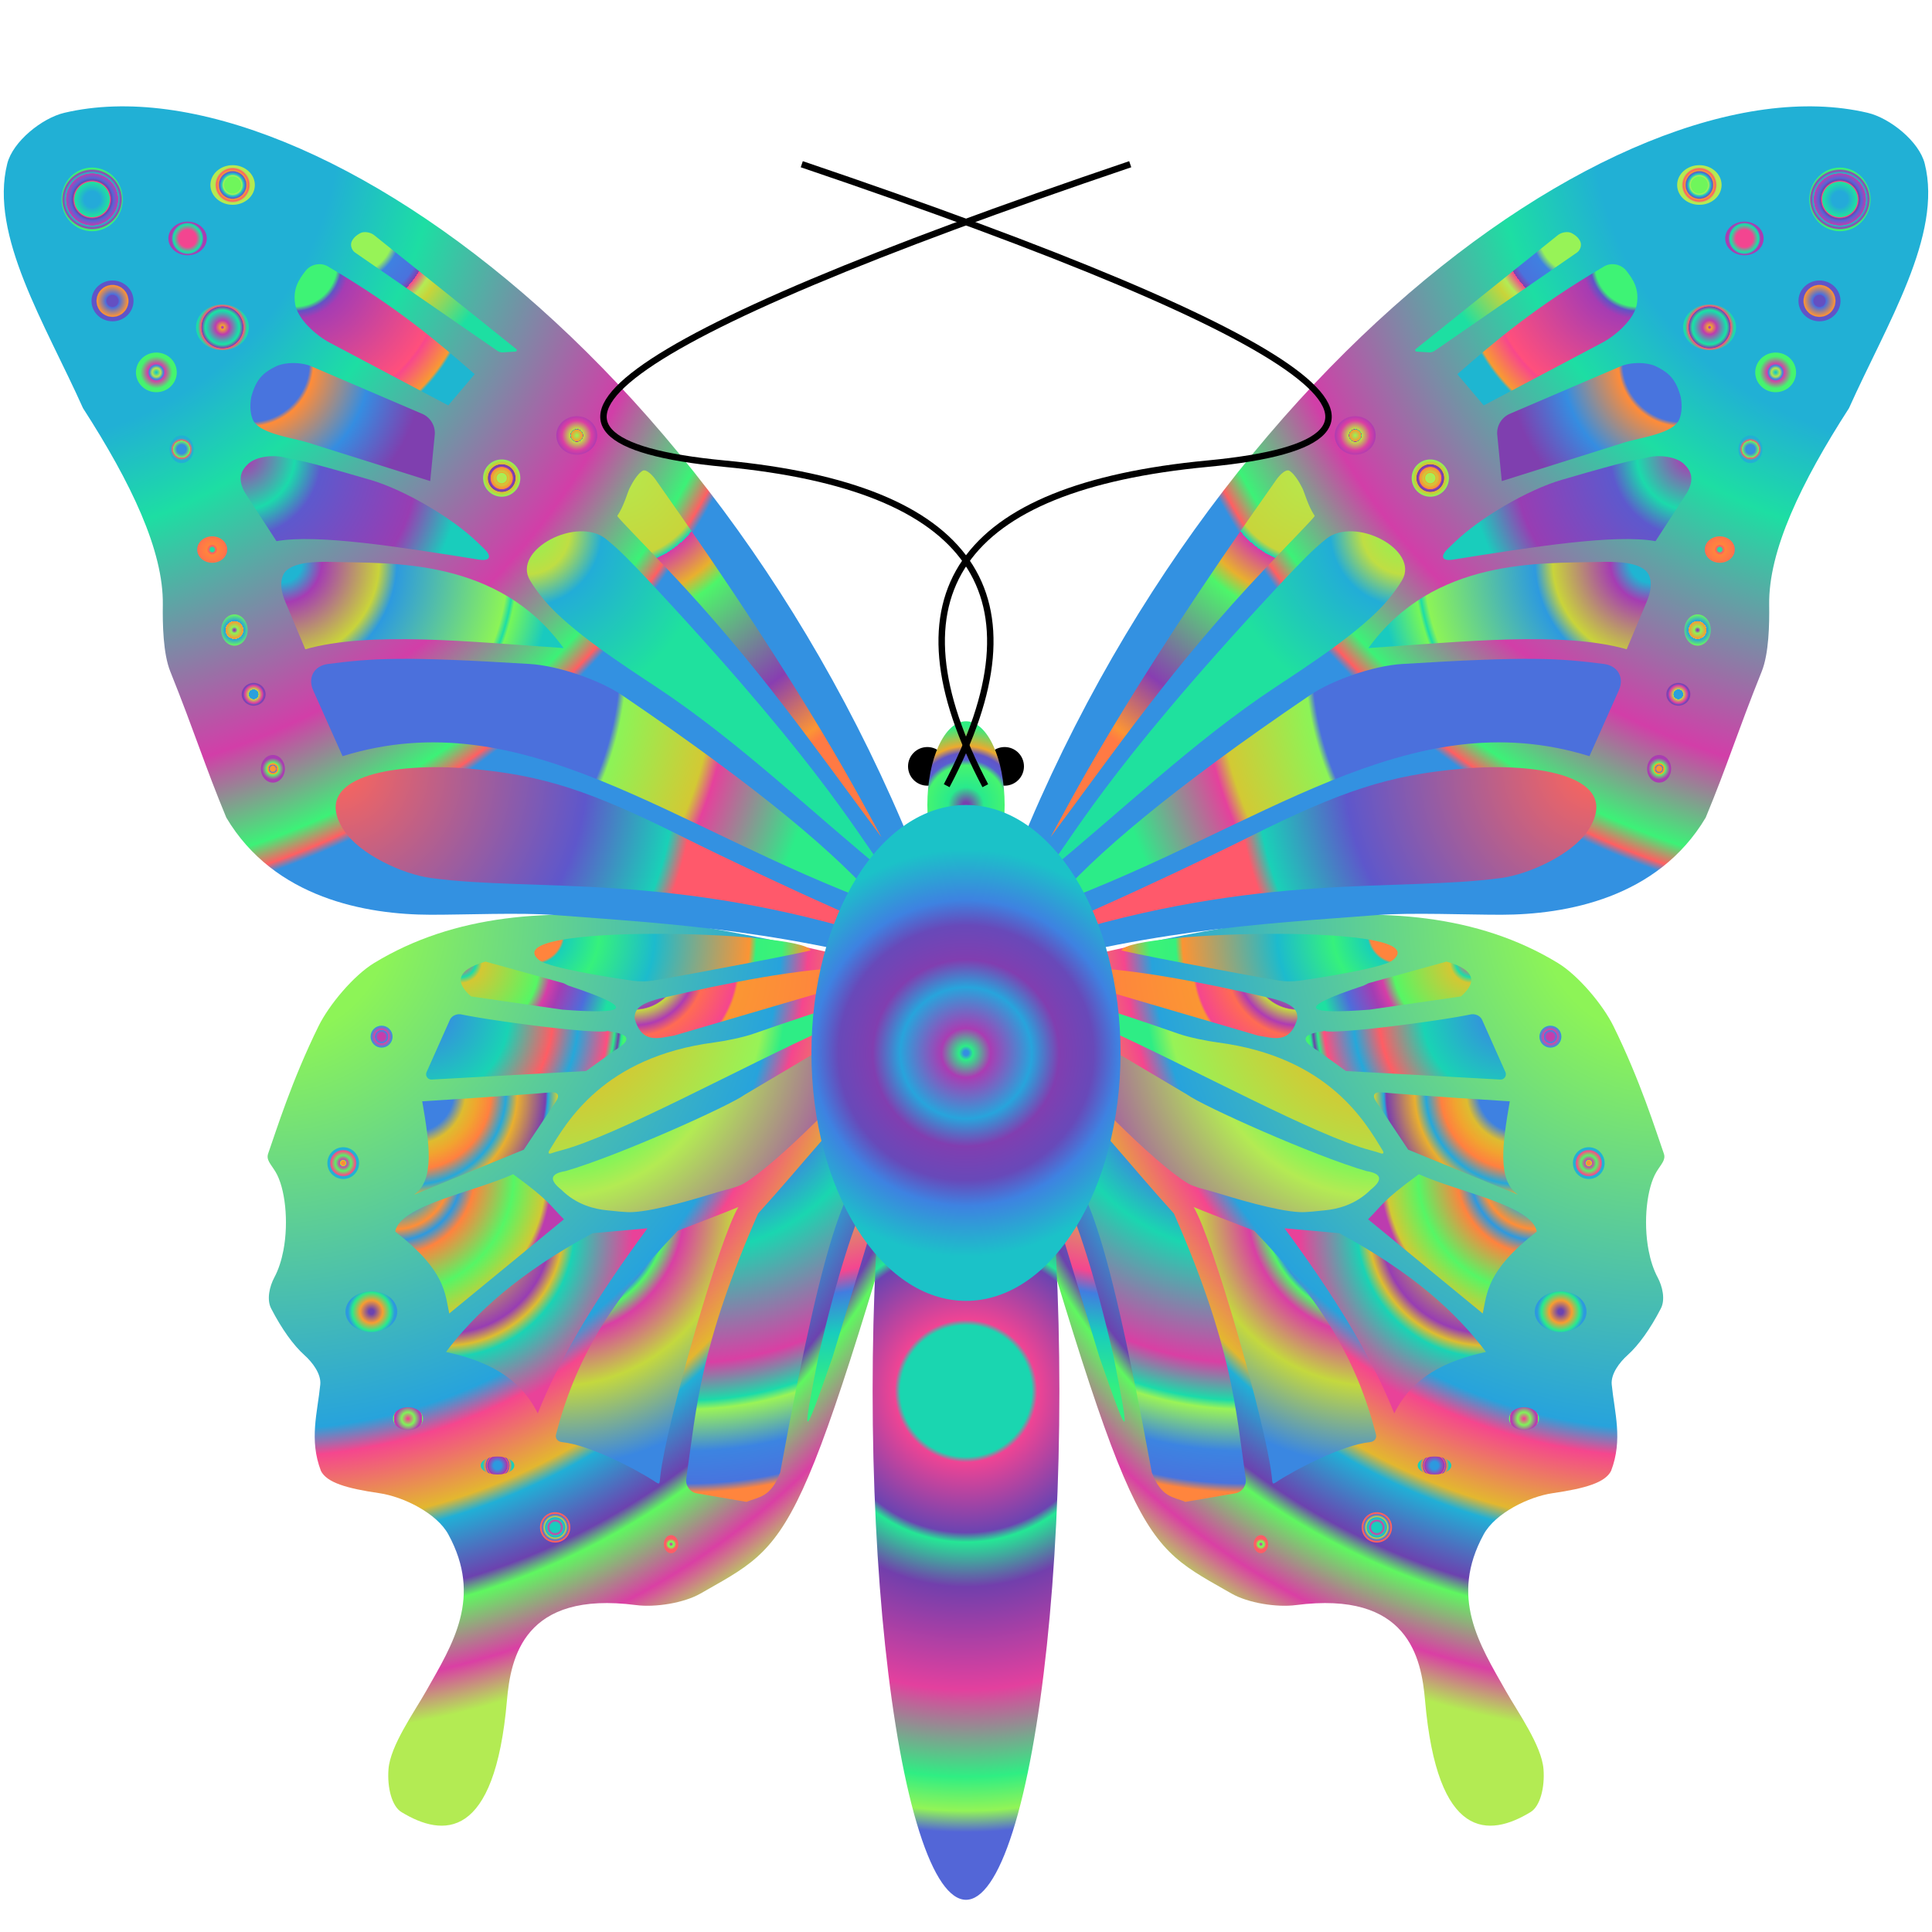 <?xml version="1.0" encoding="UTF-8" standalone="no"?>
<svg
   width="1000"
   height="1000"
   preserveAspectRatio="xMidYMid meet"
   viewBox="0 0 600 600"
   version="1.1"
   id="svg348"
   sodipodi:docname="papi.svg"
   inkscape:version="1.4 (e7c3feb1, 2024-10-09)"
   xmlns:inkscape="http://www.inkscape.org/namespaces/inkscape"
   xmlns:sodipodi="http://sodipodi.sourceforge.net/DTD/sodipodi-0.dtd"
   xmlns="http://www.w3.org/2000/svg"
   xmlns:svg="http://www.w3.org/2000/svg">
  <sodipodi:namedview
     id="namedview348"
     pagecolor="#ffffff"
     bordercolor="#000000"
     borderopacity="0.25"
     inkscape:showpageshadow="2"
     inkscape:pageopacity="0.0"
     inkscape:pagecheckerboard="0"
     inkscape:deskcolor="#d1d1d1"
     inkscape:zoom="0.793"
     inkscape:cx="499.36948"
     inkscape:cy="500"
     inkscape:window-width="1200"
     inkscape:window-height="942"
     inkscape:window-x="0"
     inkscape:window-y="25"
     inkscape:window-maximized="0"
     inkscape:current-layer="svg348" />
  <defs
     id="defs308">
    <radialGradient
       id="cpHeadGrad"
       gradientUnits="userSpaceOnUse"
       cx="300"
       cy="250"
       r="26">
      <stop
         offset="0.037"
         stop-color="rgb(121, 63, 174)"
         id="stop1" />
      <stop
         offset="0.212"
         stop-color="rgb(41, 234, 140)"
         id="stop2" />
      <stop
         offset="0.474"
         stop-color="rgb(70, 244, 111)"
         id="stop3" />
      <stop
         offset="0.542"
         stop-color="rgb(89, 94, 209)"
         id="stop4" />
      <stop
         offset="0.619"
         stop-color="rgb(96, 85, 200)"
         id="stop5" />
      <stop
         offset="0.703"
         stop-color="rgb(238, 169, 46)"
         id="stop6" />
      <stop
         offset="0.937"
         stop-color="rgb(48, 238, 130)"
         id="stop7" />
    </radialGradient>
    <radialGradient
       id="cpBodyGrad"
       gradientUnits="userSpaceOnUse"
       cx="300"
       cy="327"
       r="77">
      <stop
         offset="0.01"
         stop-color="rgb(52, 143, 225)"
         id="stop8" />
      <stop
         offset="0.028"
         stop-color="rgb(44, 237, 135)"
         id="stop9" />
      <stop
         offset="0.099"
         stop-color="rgb(170, 60, 179)"
         id="stop10" />
      <stop
         offset="0.265"
         stop-color="rgb(39, 164, 220)"
         id="stop11" />
      <stop
         offset="0.376"
         stop-color="rgb(129, 62, 176)"
         id="stop12" />
      <stop
         offset="0.514"
         stop-color="rgb(104, 73, 185)"
         id="stop13" />
      <stop
         offset="0.616"
         stop-color="rgb(62, 130, 225)"
         id="stop14" />
      <stop
         offset="0.821"
         stop-color="rgb(27, 194, 200)"
         id="stop15" />
    </radialGradient>
    <radialGradient
       id="cpTailGrad"
       gradientUnits="userSpaceOnUse"
       cx="300"
       cy="432"
       r="158">
      <stop
         offset="0.129"
         stop-color="rgb(26, 214, 176)"
         id="stop16" />
      <stop
         offset="0.14"
         stop-color="rgb(239, 68, 148)"
         id="stop17" />
      <stop
         offset="0.278"
         stop-color="rgb(107, 68, 177)"
         id="stop18" />
      <stop
         offset="0.297"
         stop-color="rgb(36, 231, 149)"
         id="stop19" />
      <stop
         offset="0.385"
         stop-color="rgb(114, 63, 172)"
         id="stop20" />
      <stop
         offset="0.587"
         stop-color="rgb(227, 64, 158)"
         id="stop21" />
      <stop
         offset="0.758"
         stop-color="rgb(47, 238, 131)"
         id="stop22" />
      <stop
         offset="0.825"
         stop-color="rgb(146, 244, 87)"
         id="stop23" />
      <stop
         offset="0.867"
         stop-color="rgb(83, 102, 215)"
         id="stop24" />
    </radialGradient>
    <radialGradient
       id="WingGradpath24"
       gradientUnits="userSpaceOnUse"
       cx="10.446"
       cy="148.505"
       r="120.729">
      <stop
         offset="0.135"
         stop-color="rgb(141, 244, 87)"
         id="stop25" />
      <stop
         offset="0.565"
         stop-color="rgb(39, 163, 220)"
         id="stop26" />
      <stop
         offset="0.595"
         stop-color="rgb(245, 70, 142)"
         id="stop27" />
      <stop
         offset="0.673"
         stop-color="rgb(227, 183, 47)"
         id="stop28" />
      <stop
         offset="0.691"
         stop-color="rgb(33, 175, 214)"
         id="stop29" />
      <stop
         offset="0.76"
         stop-color="rgb(108, 66, 175)"
         id="stop30" />
      <stop
         offset="0.779"
         stop-color="rgb(95, 247, 96)"
         id="stop31" />
      <stop
         offset="0.85"
         stop-color="rgb(218, 63, 164)"
         id="stop32" />
      <stop
         offset="0.901"
         stop-color="rgb(179, 235, 83)"
         id="stop33" />
    </radialGradient>
    <radialGradient
       id="WingGradpath1"
       gradientUnits="userSpaceOnUse"
       cx="-24.515"
       cy="41.394"
       r="126.724">
      <stop
         offset="0.353"
         stop-color="rgb(33, 176, 213)"
         id="stop34" />
      <stop
         offset="0.457"
         stop-color="rgb(29, 222, 163)"
         id="stop35" />
      <stop
         offset="0.712"
         stop-color="rgb(210, 62, 168)"
         id="stop36" />
      <stop
         offset="0.815"
         stop-color="rgb(60, 242, 119)"
         id="stop37" />
      <stop
         offset="0.839"
         stop-color="rgb(255, 95, 98)"
         id="stop38" />
      <stop
         offset="0.848"
         stop-color="rgb(51, 145, 225)"
         id="stop39" />
    </radialGradient>
    <radialGradient
       id="WingGradpath35"
       gradientUnits="userSpaceOnUse"
       cx="59.078"
       cy="155.177"
       r="32.175">
      <stop
         offset="0.075"
         stop-color="rgb(95, 247, 97)"
         id="stop40" />
      <stop
         offset="0.181"
         stop-color="rgb(156, 61, 179)"
         id="stop41" />
      <stop
         offset="0.186"
         stop-color="rgb(195, 218, 63)"
         id="stop42" />
      <stop
         offset="0.248"
         stop-color="rgb(175, 60, 178)"
         id="stop43" />
      <stop
         offset="0.292"
         stop-color="rgb(255, 107, 83)"
         id="stop44" />
      <stop
         offset="0.421"
         stop-color="rgb(245, 70, 142)"
         id="stop45" />
      <stop
         offset="0.432"
         stop-color="rgb(251, 150, 51)"
         id="stop46" />
      <stop
         offset="0.883"
         stop-color="rgb(255, 128, 64)"
         id="stop47" />
    </radialGradient>
    <radialGradient
       id="WingGradpath38"
       gradientUnits="userSpaceOnUse"
       cx="81.961"
       cy="171.724"
       r="43.962">
      <stop
         offset="0.299"
         stop-color="rgb(199, 214, 60)"
         id="stop48" />
      <stop
         offset="0.556"
         stop-color="rgb(244, 70, 144)"
         id="stop49" />
      <stop
         offset="0.62"
         stop-color="rgb(65, 125, 224)"
         id="stop50" />
      <stop
         offset="0.737"
         stop-color="rgb(25, 205, 188)"
         id="stop51" />
      <stop
         offset="0.898"
         stop-color="rgb(50, 239, 129)"
         id="stop52" />
    </radialGradient>
    <radialGradient
       id="WingGradpath2"
       gradientUnits="userSpaceOnUse"
       cx="21.321"
       cy="132.616"
       r="75.66">
      <stop
         offset="0.003"
         stop-color="rgb(255, 102, 89)"
         id="stop53" />
      <stop
         offset="0.459"
         stop-color="rgb(94, 87, 203)"
         id="stop54" />
      <stop
         offset="0.621"
         stop-color="rgb(25, 209, 183)"
         id="stop55" />
      <stop
         offset="0.656"
         stop-color="rgb(255, 89, 107)"
         id="stop56" />
    </radialGradient>
    <radialGradient
       id="WingGradpath3"
       gradientUnits="userSpaceOnUse"
       cx="47.049"
       cy="108.843"
       r="49.932">
      <stop
         offset="0.004"
         stop-color="rgb(136, 245, 87)"
         id="stop57" />
      <stop
         offset="0.119"
         stop-color="rgb(191, 222, 67)"
         id="stop58" />
      <stop
         offset="0.208"
         stop-color="rgb(34, 173, 215)"
         id="stop59" />
      <stop
         offset="0.504"
         stop-color="rgb(31, 225, 158)"
         id="stop60" />
    </radialGradient>
    <radialGradient
       id="WingGradpath3-3"
       gradientUnits="userSpaceOnUse"
       cx="60.5"
       cy="105.633"
       r="50.66">
      <stop
         offset="0.056"
         stop-color="rgb(185, 229, 74)"
         id="stop61" />
      <stop
         offset="0.24"
         stop-color="rgb(200, 213, 59)"
         id="stop62" />
      <stop
         offset="0.262"
         stop-color="rgb(25, 210, 182)"
         id="stop63" />
      <stop
         offset="0.262"
         stop-color="rgb(211, 62, 167)"
         id="stop64" />
      <stop
         offset="0.354"
         stop-color="rgb(232, 176, 46)"
         id="stop65" />
      <stop
         offset="0.406"
         stop-color="rgb(77, 245, 106)"
         id="stop66" />
      <stop
         offset="0.716"
         stop-color="rgb(136, 62, 177)"
         id="stop67" />
      <stop
         offset="0.885"
         stop-color="rgb(252, 149, 52)"
         id="stop68" />
      <stop
         offset="0.915"
         stop-color="rgb(255, 122, 68)"
         id="stop69" />
    </radialGradient>
    <radialGradient
       id="WingGradpath5"
       gradientUnits="userSpaceOnUse"
       cx="16.214"
       cy="114.608"
       r="75.475">
      <stop
         offset="0.542"
         stop-color="rgb(75, 112, 220)"
         id="stop70" />
      <stop
         offset="0.554"
         stop-color="rgb(140, 244, 87)"
         id="stop71" />
      <stop
         offset="0.71"
         stop-color="rgb(211, 201, 52)"
         id="stop72" />
      <stop
         offset="0.738"
         stop-color="rgb(229, 65, 156)"
         id="stop73" />
      <stop
         offset="0.908"
         stop-color="rgb(44, 236, 136)"
         id="stop74" />
    </radialGradient>
    <radialGradient
       id="WingGradpath6"
       gradientUnits="userSpaceOnUse"
       cx="12.25"
       cy="101.75"
       r="37.415">
      <stop
         offset="0.074"
         stop-color="rgb(31, 181, 210)"
         id="stop75" />
      <stop
         offset="0.144"
         stop-color="rgb(165, 60, 179)"
         id="stop76" />
      <stop
         offset="0.347"
         stop-color="rgb(201, 212, 58)"
         id="stop77" />
      <stop
         offset="0.41"
         stop-color="rgb(45, 154, 223)"
         id="stop78" />
      <stop
         offset="0.803"
         stop-color="rgb(140, 244, 87)"
         id="stop79" />
      <stop
         offset="0.825"
         stop-color="rgb(28, 221, 166)"
         id="stop80" />
      <stop
         offset="0.838"
         stop-color="rgb(117, 246, 90)"
         id="stop81" />
      <stop
         offset="0.963"
         stop-color="rgb(25, 202, 191)"
         id="stop82" />
    </radialGradient>
    <radialGradient
       id="WingGradpath7"
       gradientUnits="userSpaceOnUse"
       cx="6.875"
       cy="87.748"
       r="32.907">
      <stop
         offset="0.029"
         stop-color="rgb(171, 60, 178)"
         id="stop83" />
      <stop
         offset="0.218"
         stop-color="rgb(27, 218, 171)"
         id="stop84" />
      <stop
         offset="0.326"
         stop-color="rgb(93, 89, 205)"
         id="stop85" />
      <stop
         offset="0.714"
         stop-color="rgb(152, 61, 179)"
         id="stop86" />
      <stop
         offset="0.898"
         stop-color="rgb(25, 205, 188)"
         id="stop87" />
    </radialGradient>
    <radialGradient
       id="WingGradpath8"
       gradientUnits="userSpaceOnUse"
       cx="8.163"
       cy="75.411"
       r="24.443">
      <stop
         offset="0.319"
         stop-color="rgb(72, 116, 222)"
         id="stop88" />
      <stop
         offset="0.343"
         stop-color="rgb(255, 140, 56)"
         id="stop89" />
      <stop
         offset="0.647"
         stop-color="rgb(53, 141, 225)"
         id="stop90" />
      <stop
         offset="0.937"
         stop-color="rgb(127, 63, 175)"
         id="stop91" />
      <stop
         offset="0.976"
         stop-color="rgb(127, 63, 175)"
         id="stop92" />
    </radialGradient>
    <radialGradient
       id="WingGradpath9"
       gradientUnits="userSpaceOnUse"
       cx="14.021"
       cy="62.307"
       r="23.864">
      <stop
         offset="0.235"
         stop-color="rgb(62, 243, 117)"
         id="stop93" />
      <stop
         offset="0.261"
         stop-color="rgb(97, 83, 198)"
         id="stop94" />
      <stop
         offset="0.304"
         stop-color="rgb(166, 60, 179)"
         id="stop95" />
      <stop
         offset="0.824"
         stop-color="rgb(255, 79, 124)"
         id="stop96" />
      <stop
         offset="0.839"
         stop-color="rgb(248, 72, 139)"
         id="stop97" />
      <stop
         offset="0.983"
         stop-color="rgb(248, 154, 50)"
         id="stop98" />
      <stop
         offset="1"
         stop-color="rgb(30, 182, 209)"
         id="stop99" />
    </radialGradient>
    <radialGradient
       id="WingGradpath10"
       gradientUnits="userSpaceOnUse"
       cx="21.508"
       cy="58.06"
       r="21.96">
      <stop
         offset="0.255"
         stop-color="rgb(151, 243, 87)"
         id="stop100" />
      <stop
         offset="0.299"
         stop-color="rgb(62, 129, 225)"
         id="stop101" />
      <stop
         offset="0.432"
         stop-color="rgb(74, 114, 221)"
         id="stop102" />
      <stop
         offset="0.473"
         stop-color="rgb(130, 62, 176)"
         id="stop103" />
      <stop
         offset="0.473"
         stop-color="rgb(246, 71, 141)"
         id="stop104" />
      <stop
         offset="0.538"
         stop-color="rgb(178, 236, 85)"
         id="stop105" />
      <stop
         offset="0.594"
         stop-color="rgb(200, 212, 58)"
         id="stop106" />
      <stop
         offset="0.877"
         stop-color="rgb(29, 223, 162)"
         id="stop107" />
    </radialGradient>
    <radialGradient
       id="WingGradpath33"
       gradientUnits="userSpaceOnUse"
       cx="45.791"
       cy="151.048"
       r="36.646">
      <stop
         offset="0.101"
         stop-color="rgb(255, 132, 61)"
         id="stop108" />
      <stop
         offset="0.11"
         stop-color="rgb(25, 208, 184)"
         id="stop109" />
      <stop
         offset="0.234"
         stop-color="rgb(54, 241, 124)"
         id="stop110" />
      <stop
         offset="0.436"
         stop-color="rgb(28, 187, 205)"
         id="stop111" />
      <stop
         offset="0.779"
         stop-color="rgb(252, 148, 52)"
         id="stop112" />
      <stop
         offset="0.804"
         stop-color="rgb(54, 241, 124)"
         id="stop113" />
      <stop
         offset="0.897"
         stop-color="rgb(60, 242, 119)"
         id="stop114" />
      <stop
         offset="0.984"
         stop-color="rgb(253, 147, 52)"
         id="stop115" />
    </radialGradient>
    <radialGradient
       id="WingGradpath34"
       gradientUnits="userSpaceOnUse"
       cx="36.043"
       cy="154.726"
       r="20.578">
      <stop
         offset="0.039"
         stop-color="rgb(255, 88, 108)"
         id="stop116" />
      <stop
         offset="0.1"
         stop-color="rgb(28, 220, 168)"
         id="stop117" />
      <stop
         offset="0.138"
         stop-color="rgb(212, 199, 51)"
         id="stop118" />
      <stop
         offset="0.507"
         stop-color="rgb(86, 246, 101)"
         id="stop119" />
      <stop
         offset="0.584"
         stop-color="rgb(213, 62, 166)"
         id="stop120" />
      <stop
         offset="0.661"
         stop-color="rgb(163, 61, 179)"
         id="stop121" />
      <stop
         offset="0.829"
         stop-color="rgb(77, 109, 219)"
         id="stop122" />
      <stop
         offset="0.981"
         stop-color="rgb(30, 224, 161)"
         id="stop123" />
    </radialGradient>
    <radialGradient
       id="WingGradpath36"
       gradientUnits="userSpaceOnUse"
       cx="47.678"
       cy="159.386"
       r="43.662">
      <stop
         offset="0.014"
         stop-color="rgb(150, 61, 179)"
         id="stop124" />
      <stop
         offset="0.163"
         stop-color="rgb(210, 201, 52)"
         id="stop125" />
      <stop
         offset="0.298"
         stop-color="rgb(212, 200, 51)"
         id="stop126" />
      <stop
         offset="0.653"
         stop-color="rgb(151, 243, 87)"
         id="stop127" />
      <stop
         offset="0.719"
         stop-color="rgb(46, 237, 133)"
         id="stop128" />
    </radialGradient>
    <radialGradient
       id="WingGradpath37"
       gradientUnits="userSpaceOnUse"
       cx="48.25"
       cy="162.222"
       r="44.343">
      <stop
         offset="0.16"
         stop-color="rgb(33, 228, 153)"
         id="stop129" />
      <stop
         offset="0.169"
         stop-color="rgb(117, 63, 173)"
         id="stop130" />
      <stop
         offset="0.212"
         stop-color="rgb(180, 234, 82)"
         id="stop131" />
      <stop
         offset="0.437"
         stop-color="rgb(100, 247, 95)"
         id="stop132" />
      <stop
         offset="0.44"
         stop-color="rgb(125, 246, 88)"
         id="stop133" />
      <stop
         offset="0.533"
         stop-color="rgb(179, 235, 83)"
         id="stop134" />
      <stop
         offset="0.959"
         stop-color="rgb(162, 61, 179)"
         id="stop135" />
      <stop
         offset="0.971"
         stop-color="rgb(45, 153, 223)"
         id="stop136" />
    </radialGradient>
    <radialGradient
       id="WingGradpath39"
       gradientUnits="userSpaceOnUse"
       cx="65.905"
       cy="166.785"
       r="59.539">
      <stop
         offset="0.046"
         stop-color="rgb(255, 113, 76)"
         id="stop137" />
      <stop
         offset="0.331"
         stop-color="rgb(60, 132, 225)"
         id="stop138" />
      <stop
         offset="0.445"
         stop-color="rgb(26, 214, 176)"
         id="stop139" />
      <stop
         offset="0.691"
         stop-color="rgb(217, 63, 164)"
         id="stop140" />
      <stop
         offset="0.774"
         stop-color="rgb(27, 219, 169)"
         id="stop141" />
      <stop
         offset="0.794"
         stop-color="rgb(154, 243, 87)"
         id="stop142" />
      <stop
         offset="0.887"
         stop-color="rgb(60, 132, 225)"
         id="stop143" />
      <stop
         offset="0.959"
         stop-color="rgb(72, 116, 222)"
         id="stop144" />
      <stop
         offset="0.979"
         stop-color="rgb(255, 133, 61)"
         id="stop145" />
    </radialGradient>
    <radialGradient
       id="WingGradpath40"
       gradientUnits="userSpaceOnUse"
       cx="48.64"
       cy="187.247"
       r="36.635">
      <stop
         offset="0.018"
         stop-color="rgb(66, 244, 114)"
         id="stop146" />
      <stop
         offset="0.034"
         stop-color="rgb(108, 67, 175)"
         id="stop147" />
      <stop
         offset="0.314"
         stop-color="rgb(50, 239, 128)"
         id="stop148" />
      <stop
         offset="0.314"
         stop-color="rgb(245, 159, 48)"
         id="stop149" />
      <stop
         offset="0.388"
         stop-color="rgb(51, 145, 225)"
         id="stop150" />
      <stop
         offset="0.408"
         stop-color="rgb(82, 246, 103)"
         id="stop151" />
      <stop
         offset="0.466"
         stop-color="rgb(217, 63, 164)"
         id="stop152" />
      <stop
         offset="0.647"
         stop-color="rgb(196, 216, 62)"
         id="stop153" />
      <stop
         offset="0.938"
         stop-color="rgb(58, 135, 225)"
         id="stop154" />
    </radialGradient>
    <radialGradient
       id="WingGradpath41"
       gradientUnits="userSpaceOnUse"
       cx="34.084"
       cy="190.069"
       r="26.703">
      <stop
         offset="0.018"
         stop-color="rgb(236, 170, 46)"
         id="stop155" />
      <stop
         offset="0.059"
         stop-color="rgb(33, 228, 154)"
         id="stop156" />
      <stop
         offset="0.089"
         stop-color="rgb(163, 61, 179)"
         id="stop157" />
      <stop
         offset="0.089"
         stop-color="rgb(255, 109, 81)"
         id="stop158" />
      <stop
         offset="0.272"
         stop-color="rgb(210, 201, 52)"
         id="stop159" />
      <stop
         offset="0.521"
         stop-color="rgb(152, 61, 179)"
         id="stop160" />
      <stop
         offset="0.582"
         stop-color="rgb(221, 189, 48)"
         id="stop161" />
      <stop
         offset="0.639"
         stop-color="rgb(26, 211, 180)"
         id="stop162" />
      <stop
         offset="0.927"
         stop-color="rgb(233, 66, 153)"
         id="stop163" />
    </radialGradient>
    <radialGradient
       id="WingGradpath43"
       gradientUnits="userSpaceOnUse"
       cx="27.354"
       cy="182.905"
       r="22.361">
      <stop
         offset="0.213"
         stop-color="rgb(33, 177, 213)"
         id="stop164" />
      <stop
         offset="0.326"
         stop-color="rgb(255, 142, 55)"
         id="stop165" />
      <stop
         offset="0.393"
         stop-color="rgb(45, 153, 223)"
         id="stop166" />
      <stop
         offset="0.473"
         stop-color="rgb(255, 131, 62)"
         id="stop167" />
      <stop
         offset="0.704"
         stop-color="rgb(86, 246, 101)"
         id="stop168" />
      <stop
         offset="0.893"
         stop-color="rgb(210, 201, 52)"
         id="stop169" />
      <stop
         offset="0.928"
         stop-color="rgb(188, 60, 175)"
         id="stop170" />
    </radialGradient>
    <radialGradient
       id="WingGradpath44"
       gradientUnits="userSpaceOnUse"
       cx="29.851"
       cy="172.043"
       r="19.08">
      <stop
         offset="0.275"
         stop-color="rgb(62, 129, 225)"
         id="stop171" />
      <stop
         offset="0.36"
         stop-color="rgb(222, 188, 47)"
         id="stop172" />
      <stop
         offset="0.442"
         stop-color="rgb(241, 164, 47)"
         id="stop173" />
      <stop
         offset="0.536"
         stop-color="rgb(255, 128, 64)"
         id="stop174" />
      <stop
         offset="0.639"
         stop-color="rgb(37, 168, 218)"
         id="stop175" />
      <stop
         offset="0.718"
         stop-color="rgb(233, 175, 46)"
         id="stop176" />
      <stop
         offset="0.914"
         stop-color="rgb(122, 63, 174)"
         id="stop177" />
      <stop
         offset="0.931"
         stop-color="rgb(37, 167, 218)"
         id="stop178" />
      <stop
         offset="0.997"
         stop-color="rgb(205, 207, 55)"
         id="stop179" />
    </radialGradient>
    <radialGradient
       id="WingGradpath45"
       gradientUnits="userSpaceOnUse"
       cx="31.453"
       cy="161.702"
       r="26.537">
      <stop
         offset="0.071"
         stop-color="rgb(54, 140, 225)"
         id="stop180" />
      <stop
         offset="0.416"
         stop-color="rgb(25, 211, 180)"
         id="stop181" />
      <stop
         offset="0.634"
         stop-color="rgb(255, 93, 100)"
         id="stop182" />
      <stop
         offset="0.762"
         stop-color="rgb(37, 168, 218)"
         id="stop183" />
      <stop
         offset="0.913"
         stop-color="rgb(255, 78, 126)"
         id="stop184" />
      <stop
         offset="0.946"
         stop-color="rgb(41, 235, 140)"
         id="stop185" />
      <stop
         offset="0.967"
         stop-color="rgb(110, 64, 170)"
         id="stop186" />
      <stop
         offset="0.981"
         stop-color="rgb(36, 231, 148)"
         id="stop187" />
      <stop
         offset="0.993"
         stop-color="rgb(69, 244, 111)"
         id="stop188" />
    </radialGradient>
    <radialGradient
       id="WingGradpath11"
       gradientUnits="userSpaceOnUse"
       cx="-12.814"
       cy="53.724"
       r="4.218">
      <stop
         offset="0.253"
         stop-color="rgb(36, 170, 217)"
         id="stop189" />
      <stop
         offset="0.547"
         stop-color="rgb(32, 226, 157)"
         id="stop190" />
      <stop
         offset="0.566"
         stop-color="rgb(255, 77, 128)"
         id="stop191" />
      <stop
         offset="0.605"
         stop-color="rgb(108, 67, 175)"
         id="stop192" />
      <stop
         offset="0.673"
         stop-color="rgb(83, 102, 215)"
         id="stop193" />
      <stop
         offset="0.812"
         stop-color="rgb(190, 60, 175)"
         id="stop194" />
      <stop
         offset="0.825"
         stop-color="rgb(26, 197, 196)"
         id="stop195" />
      <stop
         offset="0.907"
         stop-color="rgb(155, 61, 179)"
         id="stop196" />
      <stop
         offset="0.953"
         stop-color="rgb(59, 242, 119)"
         id="stop197" />
    </radialGradient>
    <radialGradient
       id="WingGradpath12"
       gradientUnits="userSpaceOnUse"
       cx="5.81"
       cy="51.814"
       r="2.945">
      <stop
         offset="0.368"
         stop-color="rgb(111, 246, 91)"
         id="stop198" />
      <stop
         offset="0.413"
         stop-color="rgb(168, 241, 89)"
         id="stop199" />
      <stop
         offset="0.498"
         stop-color="rgb(26, 198, 195)"
         id="stop200" />
      <stop
         offset="0.599"
         stop-color="rgb(93, 89, 205)"
         id="stop201" />
      <stop
         offset="0.642"
         stop-color="rgb(247, 156, 49)"
         id="stop202" />
      <stop
         offset="0.722"
         stop-color="rgb(255, 93, 100)"
         id="stop203" />
      <stop
         offset="0.797"
         stop-color="rgb(180, 234, 82)"
         id="stop204" />
    </radialGradient>
    <radialGradient
       id="WingGradpath13"
       gradientUnits="userSpaceOnUse"
       cx="-0.159"
       cy="58.898"
       r="2.547">
      <stop
         offset="0.451"
         stop-color="rgb(243, 69, 144)"
         id="stop205" />
      <stop
         offset="0.714"
         stop-color="rgb(30, 224, 161)"
         id="stop206" />
      <stop
         offset="0.754"
         stop-color="rgb(26, 213, 178)"
         id="stop207" />
      <stop
         offset="0.84"
         stop-color="rgb(171, 60, 178)"
         id="stop208" />
    </radialGradient>
    <radialGradient
       id="WingGradpath14"
       gradientUnits="userSpaceOnUse"
       cx="-10.108"
       cy="67.175"
       r="2.786">
      <stop
         offset="0.265"
         stop-color="rgb(100, 79, 194)"
         id="stop209" />
      <stop
         offset="0.324"
         stop-color="rgb(75, 112, 220)"
         id="stop210" />
      <stop
         offset="0.737"
         stop-color="rgb(253, 147, 52)"
         id="stop211" />
      <stop
         offset="0.781"
         stop-color="rgb(96, 84, 200)"
         id="stop212" />
    </radialGradient>
    <radialGradient
       id="WingGradpath15"
       gradientUnits="userSpaceOnUse"
       cx="4.457"
       cy="70.677"
       r="3.502">
      <stop
         offset="0.031"
         stop-color="rgb(186, 60, 176)"
         id="stop213" />
      <stop
         offset="0.074"
         stop-color="rgb(242, 163, 47)"
         id="stop214" />
      <stop
         offset="0.267"
         stop-color="rgb(189, 60, 175)"
         id="stop215" />
      <stop
         offset="0.607"
         stop-color="rgb(27, 216, 173)"
         id="stop216" />
      <stop
         offset="0.655"
         stop-color="rgb(31, 225, 159)"
         id="stop217" />
      <stop
         offset="0.783"
         stop-color="rgb(130, 62, 176)"
         id="stop218" />
      <stop
         offset="0.804"
         stop-color="rgb(255, 86, 112)"
         id="stop219" />
      <stop
         offset="0.929"
         stop-color="rgb(28, 220, 168)"
         id="stop220" />
    </radialGradient>
    <radialGradient
       id="WingGradpath16"
       gradientUnits="userSpaceOnUse"
       cx="-4.298"
       cy="76.647"
       r="2.706">
      <stop
         offset="0.028"
         stop-color="rgb(25, 201, 192)"
         id="stop221" />
      <stop
         offset="0.207"
         stop-color="rgb(184, 229, 75)"
         id="stop222" />
      <stop
         offset="0.343"
         stop-color="rgb(59, 133, 225)"
         id="stop223" />
      <stop
         offset="0.425"
         stop-color="rgb(213, 62, 166)"
         id="stop224" />
      <stop
         offset="0.785"
         stop-color="rgb(69, 244, 111)"
         id="stop225" />
    </radialGradient>
    <radialGradient
       id="WingGradpath17"
       gradientUnits="userSpaceOnUse"
       cx="-0.955"
       cy="86.835"
       r="1.831">
      <stop
         offset="0.274"
         stop-color="rgb(51, 145, 225)"
         id="stop226" />
      <stop
         offset="0.321"
         stop-color="rgb(57, 136, 225)"
         id="stop227" />
      <stop
         offset="0.607"
         stop-color="rgb(113, 246, 91)"
         id="stop228" />
      <stop
         offset="0.626"
         stop-color="rgb(255, 98, 94)"
         id="stop229" />
      <stop
         offset="0.802"
         stop-color="rgb(33, 176, 213)"
         id="stop230" />
    </radialGradient>
    <radialGradient
       id="WingGradpath18"
       gradientUnits="userSpaceOnUse"
       cx="3.104"
       cy="100.126"
       r="1.99">
      <stop
         offset="0.082"
         stop-color="rgb(30, 224, 162)"
         id="stop231" />
      <stop
         offset="0.129"
         stop-color="rgb(29, 222, 164)"
         id="stop232" />
      <stop
         offset="0.238"
         stop-color="rgb(255, 93, 100)"
         id="stop233" />
      <stop
         offset="0.361"
         stop-color="rgb(255, 133, 60)"
         id="stop234" />
      <stop
         offset="0.958"
         stop-color="rgb(255, 113, 77)"
         id="stop235" />
      <stop
         offset="0.99"
         stop-color="rgb(255, 93, 101)"
         id="stop236" />
    </radialGradient>
    <radialGradient
       id="WingGradpath19"
       gradientUnits="userSpaceOnUse"
       cx="6.049"
       cy="110.792"
       r="2.069">
      <stop
         offset="0.044"
         stop-color="rgb(146, 61, 179)"
         id="stop237" />
      <stop
         offset="0.208"
         stop-color="rgb(139, 244, 87)"
         id="stop238" />
      <stop
         offset="0.558"
         stop-color="rgb(252, 149, 52)"
         id="stop239" />
      <stop
         offset="0.567"
         stop-color="rgb(179, 235, 83)"
         id="stop240" />
      <stop
         offset="0.586"
         stop-color="rgb(41, 161, 221)"
         id="stop241" />
      <stop
         offset="0.992"
         stop-color="rgb(108, 246, 92)"
         id="stop242" />
    </radialGradient>
    <radialGradient
       id="WingGradpath20"
       gradientUnits="userSpaceOnUse"
       cx="8.596"
       cy="119.308"
       r="1.592">
      <stop
         offset="0.395"
         stop-color="rgb(41, 160, 221)"
         id="stop243" />
      <stop
         offset="0.414"
         stop-color="rgb(192, 221, 66)"
         id="stop244" />
      <stop
         offset="0.733"
         stop-color="rgb(222, 63, 161)"
         id="stop245" />
      <stop
         offset="0.895"
         stop-color="rgb(104, 74, 186)"
         id="stop246" />
      <stop
         offset="0.928"
         stop-color="rgb(136, 62, 177)"
         id="stop247" />
    </radialGradient>
    <radialGradient
       id="WingGradpath21"
       gradientUnits="userSpaceOnUse"
       cx="11.143"
       cy="129.177"
       r="1.831">
      <stop
         offset="0.185"
         stop-color="rgb(252, 149, 52)"
         id="stop248" />
      <stop
         offset="0.286"
         stop-color="rgb(72, 115, 222)"
         id="stop249" />
      <stop
         offset="0.302"
         stop-color="rgb(255, 135, 59)"
         id="stop250" />
      <stop
         offset="0.407"
         stop-color="rgb(229, 179, 46)"
         id="stop251" />
      <stop
         offset="0.436"
         stop-color="rgb(95, 247, 96)"
         id="stop252" />
      <stop
         offset="0.784"
         stop-color="rgb(170, 60, 178)"
         id="stop253" />
    </radialGradient>
    <radialGradient
       id="WingGradpath23"
       gradientUnits="userSpaceOnUse"
       cx="51.416"
       cy="85.004"
       r="2.706">
      <stop
         offset="0.02"
         stop-color="rgb(148, 243, 87)"
         id="stop254" />
      <stop
         offset="0.274"
         stop-color="rgb(249, 154, 50)"
         id="stop255" />
      <stop
         offset="0.303"
         stop-color="rgb(38, 232, 145)"
         id="stop256" />
      <stop
         offset="0.304"
         stop-color="rgb(145, 61, 179)"
         id="stop257" />
      <stop
         offset="0.325"
         stop-color="rgb(190, 224, 69)"
         id="stop258" />
      <stop
         offset="0.725"
         stop-color="rgb(218, 63, 163)"
         id="stop259" />
      <stop
         offset="0.985"
         stop-color="rgb(174, 60, 178)"
         id="stop260" />
    </radialGradient>
    <radialGradient
       id="WingGradpath28"
       gradientUnits="userSpaceOnUse"
       cx="24.196"
       cy="201.121"
       r="3.434">
      <stop
         offset="0.098"
         stop-color="rgb(108, 67, 176)"
         id="stop261" />
      <stop
         offset="0.436"
         stop-color="rgb(247, 157, 49)"
         id="stop262" />
      <stop
         offset="0.738"
         stop-color="rgb(40, 234, 142)"
         id="stop263" />
      <stop
         offset="0.902"
         stop-color="rgb(45, 153, 223)"
         id="stop264" />
    </radialGradient>
    <radialGradient
       id="WingGradpath28-2"
       gradientUnits="userSpaceOnUse"
       cx="20.466"
       cy="181.432"
       r="2.105">
      <stop
         offset="0.1"
         stop-color="rgb(255, 138, 57)"
         id="stop265" />
      <stop
         offset="0.194"
         stop-color="rgb(219, 192, 48)"
         id="stop266" />
      <stop
         offset="0.205"
         stop-color="rgb(28, 220, 167)"
         id="stop267" />
      <stop
         offset="0.238"
         stop-color="rgb(212, 62, 167)"
         id="stop268" />
      <stop
         offset="0.494"
         stop-color="rgb(84, 246, 102)"
         id="stop269" />
      <stop
         offset="0.77"
         stop-color="rgb(253, 74, 132)"
         id="stop270" />
      <stop
         offset="0.861"
         stop-color="rgb(32, 178, 212)"
         id="stop271" />
    </radialGradient>
    <radialGradient
       id="WingGradpath29"
       gradientUnits="userSpaceOnUse"
       cx="29.051"
       cy="215.295"
       r="1.99">
      <stop
         offset="0.041"
         stop-color="rgb(242, 69, 145)"
         id="stop272" />
      <stop
         offset="0.426"
         stop-color="rgb(127, 245, 88)"
         id="stop273" />
      <stop
         offset="0.832"
         stop-color="rgb(178, 60, 178)"
         id="stop274" />
      <stop
         offset="0.936"
         stop-color="rgb(204, 61, 170)"
         id="stop275" />
      <stop
         offset="0.953"
         stop-color="rgb(103, 247, 94)"
         id="stop276" />
    </radialGradient>
    <radialGradient
       id="WingGradpath30"
       gradientUnits="userSpaceOnUse"
       cx="40.91"
       cy="221.504"
       r="2.229">
      <stop
         offset="0.236"
         stop-color="rgb(45, 153, 223)"
         id="stop277" />
      <stop
         offset="0.547"
         stop-color="rgb(162, 61, 179)"
         id="stop278" />
      <stop
         offset="0.573"
         stop-color="rgb(138, 62, 178)"
         id="stop279" />
      <stop
         offset="0.626"
         stop-color="rgb(255, 76, 130)"
         id="stop280" />
      <stop
         offset="0.668"
         stop-color="rgb(93, 89, 204)"
         id="stop281" />
      <stop
         offset="0.731"
         stop-color="rgb(255, 130, 62)"
         id="stop282" />
      <stop
         offset="0.874"
         stop-color="rgb(25, 207, 186)"
         id="stop283" />
    </radialGradient>
    <radialGradient
       id="WingGradpath32"
       gradientUnits="userSpaceOnUse"
       cx="63.912"
       cy="231.93"
       r="1.2">
      <stop
         offset="0.067"
         stop-color="rgb(211, 62, 167)"
         id="stop284" />
      <stop
         offset="0.241"
         stop-color="rgb(124, 246, 88)"
         id="stop285" />
      <stop
         offset="0.345"
         stop-color="rgb(122, 246, 89)"
         id="stop286" />
      <stop
         offset="0.588"
         stop-color="rgb(255, 92, 102)"
         id="stop287" />
    </radialGradient>
    <radialGradient
       id="WingGradpath22"
       gradientUnits="userSpaceOnUse"
       cx="41.467"
       cy="90.655"
       r="2.467">
      <stop
         offset="0.067"
         stop-color="rgb(183, 231, 77)"
         id="stop288" />
      <stop
         offset="0.257"
         stop-color="rgb(163, 242, 88)"
         id="stop289" />
      <stop
         offset="0.3"
         stop-color="rgb(239, 166, 47)"
         id="stop290" />
      <stop
         offset="0.348"
         stop-color="rgb(209, 202, 53)"
         id="stop291" />
      <stop
         offset="0.583"
         stop-color="rgb(255, 137, 58)"
         id="stop292" />
      <stop
         offset="0.614"
         stop-color="rgb(147, 61, 179)"
         id="stop293" />
      <stop
         offset="0.726"
         stop-color="rgb(109, 65, 171)"
         id="stop294" />
      <stop
         offset="0.755"
         stop-color="rgb(223, 187, 47)"
         id="stop295" />
      <stop
         offset="0.987"
         stop-color="rgb(142, 244, 87)"
         id="stop296" />
    </radialGradient>
    <radialGradient
       id="WingGradpath25"
       gradientUnits="userSpaceOnUse"
       cx="25.549"
       cy="164.675"
       r="1.456">
      <stop
         offset="0.347"
         stop-color="rgb(198, 61, 172)"
         id="stop297" />
      <stop
         offset="0.579"
         stop-color="rgb(57, 137, 225)"
         id="stop298" />
      <stop
         offset="0.626"
         stop-color="rgb(227, 64, 158)"
         id="stop299" />
      <stop
         offset="0.978"
         stop-color="rgb(48, 149, 224)"
         id="stop300" />
    </radialGradient>
    <radialGradient
       id="WingGradpath31"
       gradientUnits="userSpaceOnUse"
       cx="48.551"
       cy="229.702"
       r="2.011">
      <stop
         offset="0.33"
         stop-color="rgb(25, 204, 188)"
         id="stop301" />
      <stop
         offset="0.447"
         stop-color="rgb(210, 62, 168)"
         id="stop302" />
      <stop
         offset="0.461"
         stop-color="rgb(215, 62, 165)"
         id="stop303" />
      <stop
         offset="0.549"
         stop-color="rgb(26, 214, 177)"
         id="stop304" />
      <stop
         offset="0.646"
         stop-color="rgb(37, 168, 217)"
         id="stop305" />
      <stop
         offset="0.697"
         stop-color="rgb(201, 212, 58)"
         id="stop306" />
      <stop
         offset="0.847"
         stop-color="rgb(78, 109, 219)"
         id="stop307" />
      <stop
         offset="0.92"
         stop-color="rgb(255, 97, 94)"
         id="stop308" />
    </radialGradient>
  </defs>
  <g
     class="cpHead"
     id="g309">
    <circle
       cx="288"
       cy="238"
       r="6"
       fill="black"
       id="circle308" />
    <circle
       cx="312"
       cy="238"
       r="6"
       fill="black"
       id="circle309" />
    <ellipse
       cx="300"
       cy="250"
       rx="12"
       ry="26"
       fill="url(#cpHeadGrad)"
       id="ellipse309" />
  </g>
  <g
     id="wingL">
    <svg
       width="300"
       height="600"
       viewBox="0 0 128.011 228.844"
       version="1.1"
       id="svg1"
       xml:space="preserve"><defs
         id="defs1" /><g
         id="layer1"
         transform="translate(25.017,-40.889)"><path
           style=""
           d="m 11.497,182.592 c 1.261,2.08 1.779,6.566 1.038,10.422 -0.25,1.301 -0.643,2.531 -1.2,3.572 -0.628,1.175 -1.037,2.914 -0.424,4.104 1.406,2.727 2.957,4.882 4.423,6.195 1.048,0.939 2.228,2.481 2.09,3.892 -0.364,3.707 -1.503,7.286 0.086,11.442 0.781,1.545 3.386,2.317 7.739,2.952 3.188,0.466 7.61,2.643 9.149,5.468 4.544,8.338 0.597,14.499 -2.95,20.763 -1.587,2.802 -4.748,7.232 -4.984,10.348 -0.186,2.446 0.447,4.907 1.712,5.678 5.519,3.361 12.371,3.817 13.986,-14.8 0.492,-5.671 2.24,-14.557 17.107,-12.629 2.542,0.33 6.324,-0.262 8.551,-1.534 0.257,-0.147 0.509,-0.29 0.756,-0.43 12.303,-6.982 12.531,-6.496 33.939,-80.602 h 0.159 C 75.004,151.785 45.905,141.919 24.556,154.916 c -2.696,1.641 -5.96,5.522 -7.356,8.356 -3.58,7.267 -5.611,13.86 -6.676,16.881 -0.301,0.853 0.33,1.378 0.974,2.439 z"
           id="path24"
           fill="url(#WingGradpath24)" /><path
           style=""
           d="M 102.206,157.231 C 78.521,80.368 16.615,34.468 -16.485,42.248 c -2.961,0.696 -6.828,3.797 -7.568,6.733 -2.391,9.491 5.022,21.224 10.036,32.408 6.375,9.895 10.681,18.903 10.576,26.052 -0.037,2.547 0.033,6.459 0.986,8.833 3.27,8.15 4.575,12.499 7.428,19.374 6.368,10.708 18.575,12.853 27.058,12.871 4.549,0.01 11.886,-0.312 16.428,0.037 15.82,1.215 31.02,1.935 53.75,8.677"
           id="path1"
           fill="url(#WingGradpath1)" /><ellipse
           style=""
           id="path11"
           cx="-12.814"
           cy="53.724"
           rx="4.059"
           ry="4.218"
           fill="url(#WingGradpath11)" /><ellipse
           style=""
           id="path12"
           cx="5.81"
           cy="51.814"
           rx="2.945"
           ry="2.627"
           fill="url(#WingGradpath12)" /><ellipse
           style=""
           id="path13"
           cx="-0.159"
           cy="58.898"
           rx="2.547"
           ry="2.229"
           fill="url(#WingGradpath13)" /><ellipse
           style=""
           id="path14"
           cx="-10.108"
           cy="67.175"
           rx="2.786"
           ry="2.706"
           fill="url(#WingGradpath14)" /><ellipse
           style=""
           id="path15"
           cx="4.457"
           cy="70.677"
           rx="3.502"
           ry="3.024"
           fill="url(#WingGradpath15)" /><ellipse
           style=""
           id="path16"
           cx="-4.298"
           cy="76.647"
           rx="2.706"
           ry="2.627"
           fill="url(#WingGradpath16)" /><ellipse
           style=""
           id="path17"
           cx="-0.955"
           cy="86.835"
           rx="1.592"
           ry="1.831"
           fill="url(#WingGradpath17)" /><ellipse
           style=""
           id="path18"
           cx="3.104"
           cy="100.126"
           rx="1.99"
           ry="1.751"
           fill="url(#WingGradpath18)" /><ellipse
           style=""
           id="path19"
           cx="6.049"
           cy="110.792"
           rx="1.751"
           ry="2.069"
           fill="url(#WingGradpath19)" /><ellipse
           style=""
           id="path20"
           cx="8.596"
           cy="119.308"
           rx="1.592"
           ry="1.512"
           fill="url(#WingGradpath20)" /><ellipse
           style=""
           id="path21"
           cx="11.143"
           cy="129.177"
           rx="1.592"
           ry="1.831"
           fill="url(#WingGradpath21)" /><circle
           style=""
           id="path22"
           cx="41.467"
           cy="90.655"
           r="2.467"
           fill="url(#WingGradpath22)" /><ellipse
           style=""
           id="path23"
           cx="51.416"
           cy="85.004"
           rx="2.706"
           ry="2.547"
           fill="url(#WingGradpath23)" /><circle
           style=""
           id="path25"
           cx="25.549"
           cy="164.675"
           r="1.456"
           fill="url(#WingGradpath25)" /><ellipse
           style=""
           id="path28"
           cx="24.196"
           cy="201.121"
           rx="3.434"
           ry="2.711"
           fill="url(#WingGradpath28)" /><ellipse
           style=""
           id="path28-2"
           cx="20.466"
           cy="181.432"
           rx="2.099"
           ry="2.105"
           fill="url(#WingGradpath28-2)" /><ellipse
           style=""
           id="path29"
           cx="29.051"
           cy="215.295"
           rx="1.99"
           ry="1.512"
           fill="url(#WingGradpath29)" /><ellipse
           style=""
           id="path30"
           cx="40.91"
           cy="221.504"
           rx="2.229"
           ry="1.194"
           fill="url(#WingGradpath30)" /><circle
           style=""
           id="path31"
           cx="48.551"
           cy="229.702"
           r="2.011"
           fill="url(#WingGradpath31)" /><ellipse
           style=""
           id="path32"
           cx="63.912"
           cy="231.93"
           rx="0.962"
           ry="1.2"
           fill="url(#WingGradpath32)" /><path
           style=""
           d="m 88.684,155.415 c -8.099,0.263 -17.096,2.083 -26.269,4.206 -3.133,0.795 -3.33,1.723 -3.338,2.659 1.001,3.434 3.194,2.573 5.237,2.252 0,0 25.028,-7.338 25.156,-7.381 2.96,-1.006 1.906,-2.576 -0.787,-1.737 z"
           id="path35"
           fill="url(#WingGradpath35)" /><path
           style=""
           d="m 96.066,171.724 c -3.974,10.189 -7.591,13.426 -12.592,35.17 -2.244,11.308 -2.276,12.057 1.845,0.217 z"
           id="path38"
           fill="url(#WingGradpath38)" /><path
           style=""
           d="m 96.981,156.293 c -0.884,-1.342 -4.008,-2.955 -7.456,-4.485 -5.638,-2.502 -14.676,-6.762 -20.196,-9.521 -12.805,-6.401 -19.34,-8.574 -29.481,-9.461 -10.691,-0.934 -22.28,1.124 -17.363,8.544 2.168,3.272 8.064,6.015 11.964,6.542 14.368,1.941 33.297,-0.866 62.529,8.37"
           id="path2"
           transform="matrix(0.96,0,0,0.96,-1.005,1.652)"
           fill="url(#WingGradpath2)" /><path
           style=""
           d="m 96.981,156.293 c -3.821,-4.731 -8.101,-13.731 -32.006,-39.445 -1.507,-1.621 -3.951,-4.257 -5.597,-5.737 -0.485,-0.436 -0.953,-0.835 -1.403,-1.198 -3.997,-3.228 -12.98,1.488 -10.501,5.689 0.506,0.858 1.183,1.791 2.049,2.821 3.499,4.161 10.921,8.951 15.456,11.953 11.439,7.572 21.466,17.335 31.999,25.908"
           id="path3"
           transform="matrix(0.96,0,0,0.96,-0.368,-6.784)"
           fill="url(#WingGradpath3)" /><path
           style=""
           d="m 96.981,156.293 c -2.4,-4.24 -9.37,-18.506 -31.191,-49.379 -0.4,-0.566 -1.302,-1.544 -1.82,-1.215 -0.627,0.397 -1.291,1.428 -1.767,2.387 -0.316,0.637 -0.76,2.425 -1.701,3.828 -0.079,0.118 3.042,3.268 6.786,7.215 12.768,13.462 20.796,25.239 29.691,37.153"
           id="path3-3"
           transform="matrix(0.96,0,0,0.96,-1.295,-11.776)"
           fill="url(#WingGradpath3-3)" /><path
           style=""
           d="m 91.69,147.245 c -5.6,-6.595 -15.929,-15.362 -34.245,-27.799 -3.053,-2.073 -8.535,-3.927 -12.218,-4.155 -16.892,-1.047 -20.914,-0.761 -26.79,-1.2e-4 -1.831,0.237 -2.705,1.803 -1.953,3.489 l 3.892,8.727 c 24.017,-7.451 43.577,9.573 71.314,19.739 z"
           id="path5"
           fill="url(#WingGradpath5)" /><path
           style=""
           d="M 49.665,113.179 C 41.005,101.184 26.792,101.982 19.16,101.767 c -2.063,-0.058 -5.853,-0.08 -6.663,1.752 -0.46,1.041 -0.247,2.327 0.397,3.77 l 2.547,6.049 c 8.468,-2.405 21.692,-1.006 34.224,-0.159 z"
           id="path6"
           fill="url(#WingGradpath6)" /><path
           style=""
           d="M 39.16,100.036 38.227,99.137 C 34.874,95.903 28.538,92.195 24.066,90.891 13.93,87.934 15.156,88.504 12.589,87.896 11.167,87.56 8.947,87.773 7.876,88.765 c -0.986,0.914 -1.462,2.053 -0.395,3.879 l 4.139,6.367 c 5.403,-0.955 16.08,0.728 26.83,2.447 1.446,0.231 1.764,-0.406 0.709,-1.423 z"
           id="path7"
           fill="url(#WingGradpath7)" /><path
           style=""
           d="m 11.468,75.891 c -1.711,0.864 -2.56,1.724 -3.191,4.019 -0.21,1.178 -0.116,2.141 0.165,2.891 0.742,1.982 5.146,2.455 7.378,3.158 l 16.175,5.095 0.597,-6.093 A 2.781,2.781 59.399 0 0 30.921,82.133 L 16.25,75.845 c -1.326,-0.568 -3.494,-0.604 -4.782,0.046 z"
           id="path8"
           fill="url(#WingGradpath8)" /><path
           style=""
           d="m 34.384,81.024 3.502,-4.139 C 32.849,72.486 27.665,68.049 18.426,62.599 c -0.942,-0.556 -2.249,-0.29 -2.928,0.567 -0.927,1.17 -1.74,2.446 -1.396,4.465 0.336,1.972 2.78,4.128 4.557,5.069 z"
           id="path9"
           fill="url(#WingGradpath9)" /><path
           style=""
           d="m 41.641,73.994 1.651,-0.103 A 0.187,0.187 107.569 0 0 43.397,73.558 L 24.563,58.461 c -0.466,-0.374 -1.315,-0.541 -1.842,-0.259 -0.615,0.329 -0.899,0.668 -1.087,1.011 -0.282,0.516 -0.07,1.231 0.415,1.565 l 18.839,13.008 a 1.194,1.194 15.524 0 0 0.753,0.209 z"
           id="path10"
           fill="url(#WingGradpath10)" /><path
           style=""
           d="m 82.397,153.212 c 0.967,-0.011 -16.099,3.253 -20.967,4.048 -0.693,0.113 -1.826,0.11 -2.522,0.013 -3.22,-0.448 -11.159,-1.725 -12.427,-2.706 -6.479,-5.012 34.716,-3.919 35.916,-1.355 z"
           id="path33"
           fill="url(#WingGradpath33)" /><path
           style=""
           d="m 49.506,161.094 c 8.124,0.623 10.45,0.003 0.796,-3.184 l -0.637,-0.318 -10.347,-2.865 c -4.278,1.208 -3.74,3.025 -1.91,4.616 z"
           id="path34"
           fill="url(#WingGradpath34)" /><path
           style=""
           d="m 69.627,165.444 c -14.71,1.924 -19.571,10.581 -21.851,14.322 -0.206,0.339 -0.077,0.497 0.295,0.357 0.306,-0.115 0.87,-0.275 1.254,-0.376 7.314,-1.917 23.391,-10.772 35.375,-16.22 9.798,-4.958 10.48,-6.332 -9.857,0.759 -1.403,0.489 -3.743,0.964 -5.216,1.157 z"
           id="path36"
           fill="url(#WingGradpath36)" /><path
           style=""
           d="m 73.685,172.355 c -2.082,1.515 -16.772,8.107 -23.756,10.132 -2.099,0.342 -2.16,1.193 -0.576,2.456 2.054,2.054 4.484,2.59 6.076,2.743 0.923,0.089 2.421,0.284 3.344,0.24 3.197,-0.152 8.8,-1.889 11.565,-2.727 0.888,-0.269 2.383,-0.573 3.174,-1.04 4.494,-2.651 15.122,-13.45 17.718,-17.327 0.448,-0.669 0.816,-2.003 1.12,-2.825 0.824,-2.229 -0.386,-2.544 -4.696,0.059 z"
           id="path37"
           fill="url(#WingGradpath37)" /><path
           style=""
           d="m 93.296,172.649 c 1.406,-2.411 2.111,-4.192 1.467,-5.863 -9.744,9.813 -12.881,14.22 -19.322,21.33 -7.717,17.578 -8.165,25.766 -9.518,35.125 -0.134,0.925 0.496,1.801 1.417,1.958 l 6.582,1.126 c 1.545,-0.688 3.177,-0.504 4.451,-3.908 6.764,-36.783 8.681,-35.133 11.83,-43.252 0.724,-1.868 2.084,-4.785 3.094,-6.516 z"
           id="path39"
           fill="url(#WingGradpath39)" /><path
           style=""
           d="m 72.836,187.247 c -0.434,0.217 -8.033,3.148 -8.033,3.148 -9.056,9.414 -13.61,17.234 -16.131,26.966 -0.148,0.573 0.222,0.988 0.81,1.047 3.554,0.357 9.843,3.597 12.393,5.294 0.575,0.383 0.497,0.179 0.61,-0.821 0.788,-6.943 7.859,-31.579 10.35,-35.633 z"
           id="path40"
           fill="url(#WingGradpath40)" /><path
           style=""
           d="m 60.787,190.069 -7.273,0.651 c -9.714,5.247 -15.487,10.493 -19.43,15.74 5.264,1.139 9.773,3.26 12.157,8.141 3.02,-7.619 8.058,-15.757 14.546,-24.532 z"
           id="path41"
           fill="url(#WingGradpath41)" /><path
           style=""
           d="m 42.985,182.905 c -5.521,2.467 -14.985,4.105 -15.631,7.598 6.737,5.216 6.579,8.225 7.164,10.855 l 15.197,-12.483 c -1.903,-1.855 -1.702,-2.298 -6.73,-5.97 z"
           id="path43"
           fill="url(#WingGradpath43)" /><path
           style=""
           d="m 48.685,173.216 -4.289,6.433 -14.546,5.97 c 2.759,-1.921 2.061,-6.723 1.085,-12.375 0,0 12.508,-0.777 17.054,-1.192 0.897,-0.082 1.203,0.4 0.694,1.163 z"
           id="path44"
           fill="url(#WingGradpath44)" /><path
           style=""
           d="m 57.972,164.866 c -0.141,-0.487 -1.192,-0.765 -2.612,-0.957 h 0.217 c -1.583,0.505 -15.385,-1.327 -19.418,-2.175 -0.618,-0.13 -1.308,0.149 -1.567,0.73 l -3.079,6.907 a 0.703,0.703 55.431 0 0 0.681,0.988 l 20.452,-1.131 3.644,-2.627 c 0.565,-0.407 1.865,-1.101 1.682,-1.735 z"
           id="path45"
           fill="url(#WingGradpath45)" /></g></svg>
  </g>
  <g
     id="wingR"
     transform="matrix(-1 0 0 1 600 0)">
    <svg
       width="300"
       height="600"
       viewBox="0 0 128.011 228.844"
       version="1.1"
       id="svg346"
       xml:space="preserve"><defs
         id="defs309" /><g
         id="g346"
         transform="translate(25.017,-40.889)"><path
           style=""
           d="m 11.497,182.592 c 1.261,2.08 1.779,6.566 1.038,10.422 -0.25,1.301 -0.643,2.531 -1.2,3.572 -0.628,1.175 -1.037,2.914 -0.424,4.104 1.406,2.727 2.957,4.882 4.423,6.195 1.048,0.939 2.228,2.481 2.09,3.892 -0.364,3.707 -1.503,7.286 0.086,11.442 0.781,1.545 3.386,2.317 7.739,2.952 3.188,0.466 7.61,2.643 9.149,5.468 4.544,8.338 0.597,14.499 -2.95,20.763 -1.587,2.802 -4.748,7.232 -4.984,10.348 -0.186,2.446 0.447,4.907 1.712,5.678 5.519,3.361 12.371,3.817 13.986,-14.8 0.492,-5.671 2.24,-14.557 17.107,-12.629 2.542,0.33 6.324,-0.262 8.551,-1.534 0.257,-0.147 0.509,-0.29 0.756,-0.43 12.303,-6.982 12.531,-6.496 33.939,-80.602 h 0.159 C 75.004,151.785 45.905,141.919 24.556,154.916 c -2.696,1.641 -5.96,5.522 -7.356,8.356 -3.58,7.267 -5.611,13.86 -6.676,16.881 -0.301,0.853 0.33,1.378 0.974,2.439 z"
           id="path309"
           fill="url(#WingGradpath24)" /><path
           style=""
           d="M 102.206,157.231 C 78.521,80.368 16.615,34.468 -16.485,42.248 c -2.961,0.696 -6.828,3.797 -7.568,6.733 -2.391,9.491 5.022,21.224 10.036,32.408 6.375,9.895 10.681,18.903 10.576,26.052 -0.037,2.547 0.033,6.459 0.986,8.833 3.27,8.15 4.575,12.499 7.428,19.374 6.368,10.708 18.575,12.853 27.058,12.871 4.549,0.01 11.886,-0.312 16.428,0.037 15.82,1.215 31.02,1.935 53.75,8.677"
           id="path310"
           fill="url(#WingGradpath1)" /><ellipse
           style=""
           id="ellipse310"
           cx="-12.814"
           cy="53.724"
           rx="4.059"
           ry="4.218"
           fill="url(#WingGradpath11)" /><ellipse
           style=""
           id="ellipse311"
           cx="5.81"
           cy="51.814"
           rx="2.945"
           ry="2.627"
           fill="url(#WingGradpath12)" /><ellipse
           style=""
           id="ellipse312"
           cx="-0.159"
           cy="58.898"
           rx="2.547"
           ry="2.229"
           fill="url(#WingGradpath13)" /><ellipse
           style=""
           id="ellipse313"
           cx="-10.108"
           cy="67.175"
           rx="2.786"
           ry="2.706"
           fill="url(#WingGradpath14)" /><ellipse
           style=""
           id="ellipse314"
           cx="4.457"
           cy="70.677"
           rx="3.502"
           ry="3.024"
           fill="url(#WingGradpath15)" /><ellipse
           style=""
           id="ellipse315"
           cx="-4.298"
           cy="76.647"
           rx="2.706"
           ry="2.627"
           fill="url(#WingGradpath16)" /><ellipse
           style=""
           id="ellipse316"
           cx="-0.955"
           cy="86.835"
           rx="1.592"
           ry="1.831"
           fill="url(#WingGradpath17)" /><ellipse
           style=""
           id="ellipse317"
           cx="3.104"
           cy="100.126"
           rx="1.99"
           ry="1.751"
           fill="url(#WingGradpath18)" /><ellipse
           style=""
           id="ellipse318"
           cx="6.049"
           cy="110.792"
           rx="1.751"
           ry="2.069"
           fill="url(#WingGradpath19)" /><ellipse
           style=""
           id="ellipse319"
           cx="8.596"
           cy="119.308"
           rx="1.592"
           ry="1.512"
           fill="url(#WingGradpath20)" /><ellipse
           style=""
           id="ellipse320"
           cx="11.143"
           cy="129.177"
           rx="1.592"
           ry="1.831"
           fill="url(#WingGradpath21)" /><circle
           style=""
           id="circle320"
           cx="41.467"
           cy="90.655"
           r="2.467"
           fill="url(#WingGradpath22)" /><ellipse
           style=""
           id="ellipse321"
           cx="51.416"
           cy="85.004"
           rx="2.706"
           ry="2.547"
           fill="url(#WingGradpath23)" /><circle
           style=""
           id="circle321"
           cx="25.549"
           cy="164.675"
           r="1.456"
           fill="url(#WingGradpath25)" /><ellipse
           style=""
           id="ellipse322"
           cx="24.196"
           cy="201.121"
           rx="3.434"
           ry="2.711"
           fill="url(#WingGradpath28)" /><ellipse
           style=""
           id="ellipse323"
           cx="20.466"
           cy="181.432"
           rx="2.099"
           ry="2.105"
           fill="url(#WingGradpath28-2)" /><ellipse
           style=""
           id="ellipse324"
           cx="29.051"
           cy="215.295"
           rx="1.99"
           ry="1.512"
           fill="url(#WingGradpath29)" /><ellipse
           style=""
           id="ellipse325"
           cx="40.91"
           cy="221.504"
           rx="2.229"
           ry="1.194"
           fill="url(#WingGradpath30)" /><circle
           style=""
           id="circle325"
           cx="48.551"
           cy="229.702"
           r="2.011"
           fill="url(#WingGradpath31)" /><ellipse
           style=""
           id="ellipse326"
           cx="63.912"
           cy="231.93"
           rx="0.962"
           ry="1.2"
           fill="url(#WingGradpath32)" /><path
           style=""
           d="m 88.684,155.415 c -8.099,0.263 -17.096,2.083 -26.269,4.206 -3.133,0.795 -3.33,1.723 -3.338,2.659 1.001,3.434 3.194,2.573 5.237,2.252 0,0 25.028,-7.338 25.156,-7.381 2.96,-1.006 1.906,-2.576 -0.787,-1.737 z"
           id="path326"
           fill="url(#WingGradpath35)" /><path
           style=""
           d="m 96.066,171.724 c -3.974,10.189 -7.591,13.426 -12.592,35.17 -2.244,11.308 -2.276,12.057 1.845,0.217 z"
           id="path327"
           fill="url(#WingGradpath38)" /><path
           style=""
           d="m 96.981,156.293 c -0.884,-1.342 -4.008,-2.955 -7.456,-4.485 -5.638,-2.502 -14.676,-6.762 -20.196,-9.521 -12.805,-6.401 -19.34,-8.574 -29.481,-9.461 -10.691,-0.934 -22.28,1.124 -17.363,8.544 2.168,3.272 8.064,6.015 11.964,6.542 14.368,1.941 33.297,-0.866 62.529,8.37"
           id="path328"
           transform="matrix(0.96,0,0,0.96,-1.005,1.652)"
           fill="url(#WingGradpath2)" /><path
           style=""
           d="m 96.981,156.293 c -3.821,-4.731 -8.101,-13.731 -32.006,-39.445 -1.507,-1.621 -3.951,-4.257 -5.597,-5.737 -0.485,-0.436 -0.953,-0.835 -1.403,-1.198 -3.997,-3.228 -12.98,1.488 -10.501,5.689 0.506,0.858 1.183,1.791 2.049,2.821 3.499,4.161 10.921,8.951 15.456,11.953 11.439,7.572 21.466,17.335 31.999,25.908"
           id="path329"
           transform="matrix(0.96,0,0,0.96,-0.368,-6.784)"
           fill="url(#WingGradpath3)" /><path
           style=""
           d="m 96.981,156.293 c -2.4,-4.24 -9.37,-18.506 -31.191,-49.379 -0.4,-0.566 -1.302,-1.544 -1.82,-1.215 -0.627,0.397 -1.291,1.428 -1.767,2.387 -0.316,0.637 -0.76,2.425 -1.701,3.828 -0.079,0.118 3.042,3.268 6.786,7.215 12.768,13.462 20.796,25.239 29.691,37.153"
           id="path330"
           transform="matrix(0.96,0,0,0.96,-1.295,-11.776)"
           fill="url(#WingGradpath3-3)" /><path
           style=""
           d="m 91.69,147.245 c -5.6,-6.595 -15.929,-15.362 -34.245,-27.799 -3.053,-2.073 -8.535,-3.927 -12.218,-4.155 -16.892,-1.047 -20.914,-0.761 -26.79,-1.2e-4 -1.831,0.237 -2.705,1.803 -1.953,3.489 l 3.892,8.727 c 24.017,-7.451 43.577,9.573 71.314,19.739 z"
           id="path331"
           fill="url(#WingGradpath5)" /><path
           style=""
           d="M 49.665,113.179 C 41.005,101.184 26.792,101.982 19.16,101.767 c -2.063,-0.058 -5.853,-0.08 -6.663,1.752 -0.46,1.041 -0.247,2.327 0.397,3.77 l 2.547,6.049 c 8.468,-2.405 21.692,-1.006 34.224,-0.159 z"
           id="path332"
           fill="url(#WingGradpath6)" /><path
           style=""
           d="M 39.16,100.036 38.227,99.137 C 34.874,95.903 28.538,92.195 24.066,90.891 13.93,87.934 15.156,88.504 12.589,87.896 11.167,87.56 8.947,87.773 7.876,88.765 c -0.986,0.914 -1.462,2.053 -0.395,3.879 l 4.139,6.367 c 5.403,-0.955 16.08,0.728 26.83,2.447 1.446,0.231 1.764,-0.406 0.709,-1.423 z"
           id="path333"
           fill="url(#WingGradpath7)" /><path
           style=""
           d="m 11.468,75.891 c -1.711,0.864 -2.56,1.724 -3.191,4.019 -0.21,1.178 -0.116,2.141 0.165,2.891 0.742,1.982 5.146,2.455 7.378,3.158 l 16.175,5.095 0.597,-6.093 A 2.781,2.781 59.399 0 0 30.921,82.133 L 16.25,75.845 c -1.326,-0.568 -3.494,-0.604 -4.782,0.046 z"
           id="path334"
           fill="url(#WingGradpath8)" /><path
           style=""
           d="m 34.384,81.024 3.502,-4.139 C 32.849,72.486 27.665,68.049 18.426,62.599 c -0.942,-0.556 -2.249,-0.29 -2.928,0.567 -0.927,1.17 -1.74,2.446 -1.396,4.465 0.336,1.972 2.78,4.128 4.557,5.069 z"
           id="path335"
           fill="url(#WingGradpath9)" /><path
           style=""
           d="m 41.641,73.994 1.651,-0.103 A 0.187,0.187 107.569 0 0 43.397,73.558 L 24.563,58.461 c -0.466,-0.374 -1.315,-0.541 -1.842,-0.259 -0.615,0.329 -0.899,0.668 -1.087,1.011 -0.282,0.516 -0.07,1.231 0.415,1.565 l 18.839,13.008 a 1.194,1.194 15.524 0 0 0.753,0.209 z"
           id="path336"
           fill="url(#WingGradpath10)" /><path
           style=""
           d="m 82.397,153.212 c 0.967,-0.011 -16.099,3.253 -20.967,4.048 -0.693,0.113 -1.826,0.11 -2.522,0.013 -3.22,-0.448 -11.159,-1.725 -12.427,-2.706 -6.479,-5.012 34.716,-3.919 35.916,-1.355 z"
           id="path337"
           fill="url(#WingGradpath33)" /><path
           style=""
           d="m 49.506,161.094 c 8.124,0.623 10.45,0.003 0.796,-3.184 l -0.637,-0.318 -10.347,-2.865 c -4.278,1.208 -3.74,3.025 -1.91,4.616 z"
           id="path338"
           fill="url(#WingGradpath34)" /><path
           style=""
           d="m 69.627,165.444 c -14.71,1.924 -19.571,10.581 -21.851,14.322 -0.206,0.339 -0.077,0.497 0.295,0.357 0.306,-0.115 0.87,-0.275 1.254,-0.376 7.314,-1.917 23.391,-10.772 35.375,-16.22 9.798,-4.958 10.48,-6.332 -9.857,0.759 -1.403,0.489 -3.743,0.964 -5.216,1.157 z"
           id="path339"
           fill="url(#WingGradpath36)" /><path
           style=""
           d="m 73.685,172.355 c -2.082,1.515 -16.772,8.107 -23.756,10.132 -2.099,0.342 -2.16,1.193 -0.576,2.456 2.054,2.054 4.484,2.59 6.076,2.743 0.923,0.089 2.421,0.284 3.344,0.24 3.197,-0.152 8.8,-1.889 11.565,-2.727 0.888,-0.269 2.383,-0.573 3.174,-1.04 4.494,-2.651 15.122,-13.45 17.718,-17.327 0.448,-0.669 0.816,-2.003 1.12,-2.825 0.824,-2.229 -0.386,-2.544 -4.696,0.059 z"
           id="path340"
           fill="url(#WingGradpath37)" /><path
           style=""
           d="m 93.296,172.649 c 1.406,-2.411 2.111,-4.192 1.467,-5.863 -9.744,9.813 -12.881,14.22 -19.322,21.33 -7.717,17.578 -8.165,25.766 -9.518,35.125 -0.134,0.925 0.496,1.801 1.417,1.958 l 6.582,1.126 c 1.545,-0.688 3.177,-0.504 4.451,-3.908 6.764,-36.783 8.681,-35.133 11.83,-43.252 0.724,-1.868 2.084,-4.785 3.094,-6.516 z"
           id="path341"
           fill="url(#WingGradpath39)" /><path
           style=""
           d="m 72.836,187.247 c -0.434,0.217 -8.033,3.148 -8.033,3.148 -9.056,9.414 -13.61,17.234 -16.131,26.966 -0.148,0.573 0.222,0.988 0.81,1.047 3.554,0.357 9.843,3.597 12.393,5.294 0.575,0.383 0.497,0.179 0.61,-0.821 0.788,-6.943 7.859,-31.579 10.35,-35.633 z"
           id="path342"
           fill="url(#WingGradpath40)" /><path
           style=""
           d="m 60.787,190.069 -7.273,0.651 c -9.714,5.247 -15.487,10.493 -19.43,15.74 5.264,1.139 9.773,3.26 12.157,8.141 3.02,-7.619 8.058,-15.757 14.546,-24.532 z"
           id="path343"
           fill="url(#WingGradpath41)" /><path
           style=""
           d="m 42.985,182.905 c -5.521,2.467 -14.985,4.105 -15.631,7.598 6.737,5.216 6.579,8.225 7.164,10.855 l 15.197,-12.483 c -1.903,-1.855 -1.702,-2.298 -6.73,-5.97 z"
           id="path344"
           fill="url(#WingGradpath43)" /><path
           style=""
           d="m 48.685,173.216 -4.289,6.433 -14.546,5.97 c 2.759,-1.921 2.061,-6.723 1.085,-12.375 0,0 12.508,-0.777 17.054,-1.192 0.897,-0.082 1.203,0.4 0.694,1.163 z"
           id="path345"
           fill="url(#WingGradpath44)" /><path
           style=""
           d="m 57.972,164.866 c -0.141,-0.487 -1.192,-0.765 -2.612,-0.957 h 0.217 c -1.583,0.505 -15.385,-1.327 -19.418,-2.175 -0.618,-0.13 -1.308,0.149 -1.567,0.73 l -3.079,6.907 a 0.703,0.703 55.431 0 0 0.681,0.988 l 20.452,-1.131 3.644,-2.627 c 0.565,-0.407 1.865,-1.101 1.682,-1.735 z"
           id="path346"
           fill="url(#WingGradpath45)" /></g></svg>
  </g>
  <g
     class="cpTail"
     id="g347">
    <ellipse
       cx="300"
       cy="432"
       rx="29"
       ry="158"
       fill="url(#cpTailGrad)"
       id="ellipse346" />
  </g>
  <g
     id="antenneL"
     style="fill:none">
    <path
       d="M 294 244 Q341 155 225 144 T351 51 "
       stroke="black"
       fill="transparent"
       stroke-width="2"
       id="path347"
       style="fill:none" />
    <circle
       cx="351"
       cy="51"
       r="4"
       fill="black"
       id="circle347"
       style="fill:none" />
  </g>
  <g
     id="antenneR"
     transform="matrix(-1 0 0 1 600 0)"
     style="fill:none">
    <path
       d="M 294 244 Q341 155 225 144 T351 51 "
       stroke="black"
       fill="transparent"
       stroke-width="2"
       id="path348"
       style="fill:none" />
    <circle
       cx="351"
       cy="51"
       r="4"
       fill="black"
       id="circle348"
       style="fill:none" />
  </g>
  <g
     class="cpBody"
     id="g348">
    <ellipse
       cx="300"
       cy="327"
       rx="48"
       ry="77"
       fill="url(#cpBodyGrad)"
       id="ellipse348" />
  </g>
</svg>
